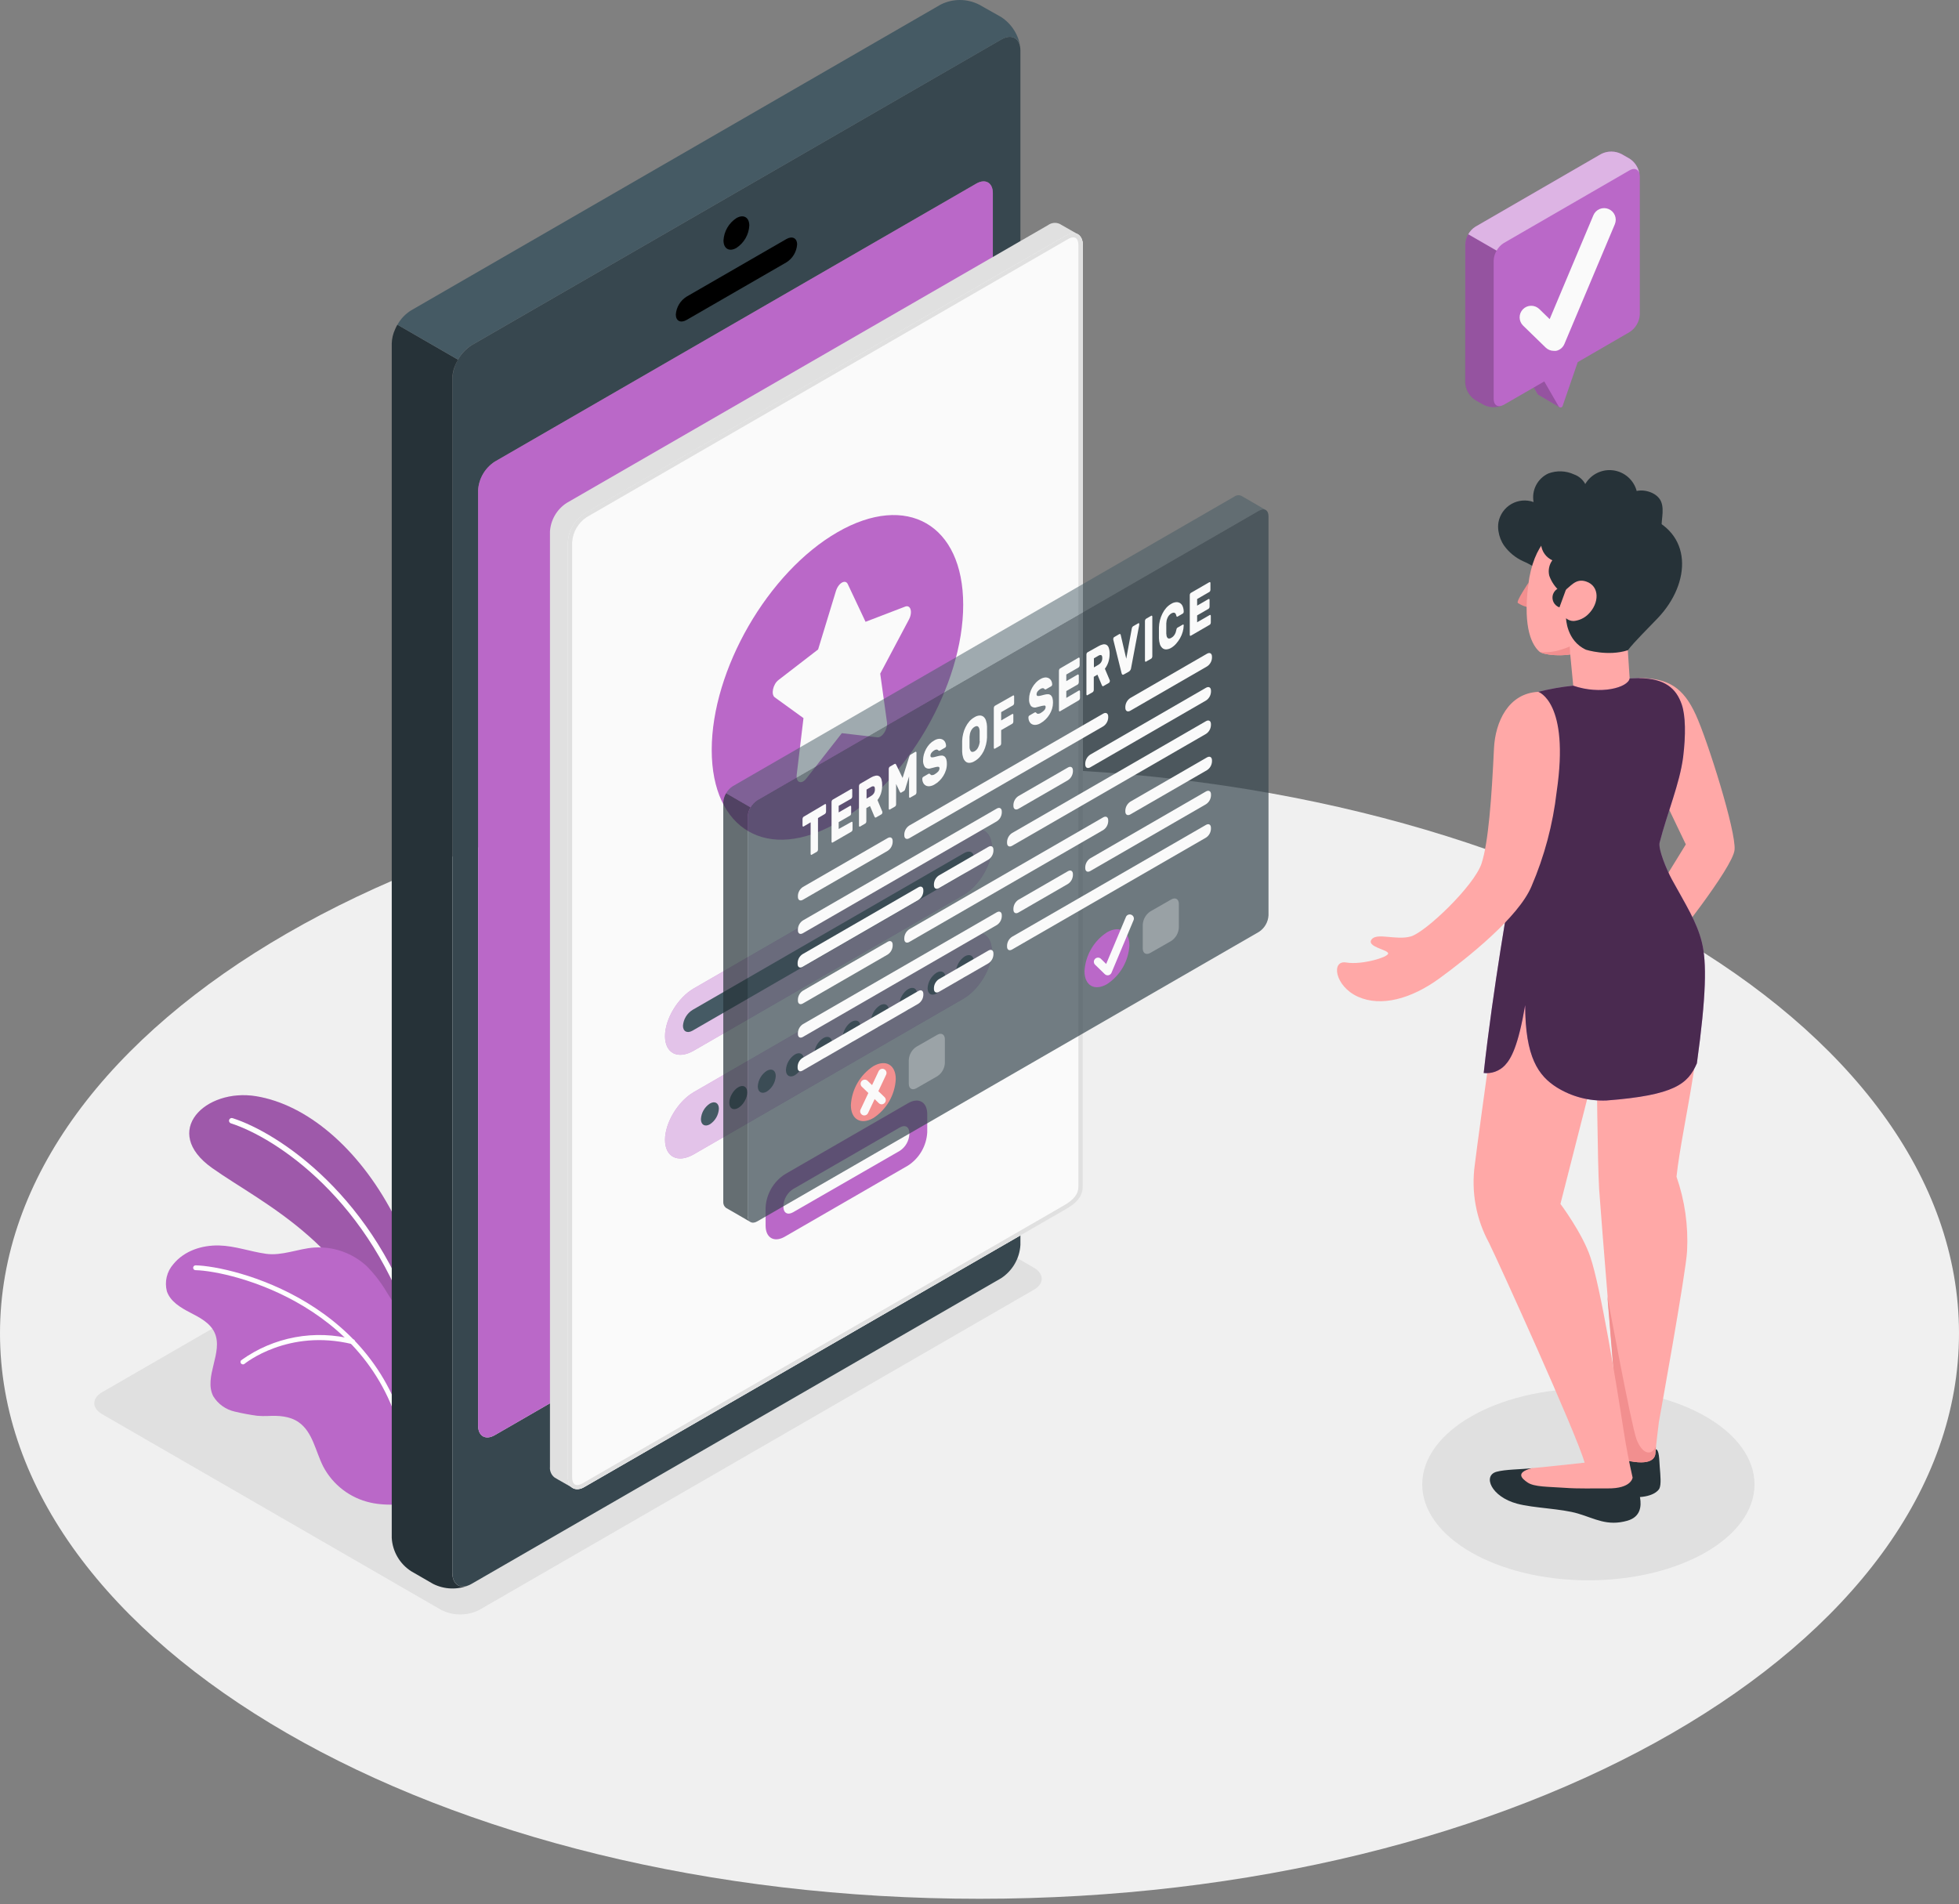 <svg width="215" height="209" viewBox="0 0 215 209" fill="none" xmlns="http://www.w3.org/2000/svg">
<rect x="0" y="0" width="215" height="209" fill="#808080" stroke="none"/>
<path d="M107.5 208.407C166.871 208.407 215 180.619 215 146.342C215 112.064 166.871 84.276 107.5 84.276C48.129 84.276 0 112.064 0 146.342C0 180.619 48.129 208.407 107.5 208.407Z" fill="#F0F0F0"/>
<path d="M174.324 173.453C184.394 173.453 192.557 168.74 192.557 162.927C192.557 157.114 184.394 152.401 174.324 152.401C164.255 152.401 156.092 157.114 156.092 162.927C156.092 168.74 164.255 173.453 174.324 173.453Z" fill="#E0E0E0"/>
<path d="M48.41 176.697L11.22 155.225C10.056 154.554 10.056 153.469 11.22 152.798L72.067 117.666C72.718 117.335 73.438 117.163 74.168 117.163C74.898 117.163 75.618 117.335 76.269 117.666L113.459 139.137C114.622 139.808 114.622 140.894 113.459 141.565L52.612 176.697C51.961 177.028 51.241 177.2 50.511 177.2C49.78 177.2 49.06 177.028 48.41 176.697V176.697Z" fill="#E0E0E0"/>
<path d="M47.141 149.148C47.141 149.148 46.876 140.301 43.08 133.133C39.284 125.965 33.654 121.225 28.101 120.317C22.548 119.409 17.607 124.177 23.292 128.205C28.977 132.234 39.302 136.724 43.089 150.339L47.141 149.148Z" fill="#BA68C8"/>
<g opacity="0.15">
<path d="M47.141 149.148C47.141 149.148 46.876 140.301 43.08 133.133C39.284 125.965 33.654 121.225 28.101 120.317C22.548 119.409 17.607 124.177 23.292 128.205C28.977 132.234 39.302 136.724 43.089 150.339L47.141 149.148Z" fill="black"/>
</g>
<path d="M45.69 146.734C45.709 146.739 45.73 146.739 45.749 146.734C45.825 146.711 45.889 146.659 45.927 146.589C45.964 146.518 45.973 146.436 45.95 146.36C41.264 131.331 30.537 124.327 25.523 122.726C25.486 122.714 25.447 122.709 25.408 122.712C25.369 122.715 25.331 122.726 25.296 122.744C25.261 122.762 25.23 122.786 25.205 122.816C25.18 122.846 25.161 122.88 25.149 122.917C25.124 122.993 25.131 123.075 25.167 123.146C25.203 123.217 25.265 123.271 25.341 123.296C30.255 124.866 40.762 131.746 45.37 146.511C45.389 146.579 45.432 146.639 45.49 146.68C45.548 146.721 45.619 146.74 45.69 146.734Z" fill="white"/>
<path d="M18.314 141.729C18.689 142.847 19.811 143.518 20.86 144.061C21.91 144.603 23.05 145.187 23.548 146.26C24.542 148.422 22.32 151.128 23.406 153.25C23.667 153.678 24.013 154.048 24.421 154.338C24.83 154.628 25.293 154.832 25.783 154.938C26.59 155.131 27.407 155.283 28.229 155.394C28.622 155.427 29.017 155.434 29.411 155.417C30.556 155.358 31.792 155.417 32.773 156.097C34.32 157.169 34.626 159.291 35.47 160.956C35.993 161.953 36.727 162.824 37.62 163.508C38.514 164.193 39.545 164.675 40.644 164.921C42.469 165.341 45.284 165.185 45.841 164.414C46.261 163.826 45.352 161.846 45.385 161.125C45.499 159.269 45.438 157.407 45.202 155.563C45.06 154.728 45.02 153.879 45.083 153.035C45.178 152.092 45.267 151.146 45.352 150.197C45.439 149.175 45.754 148.372 45.485 147.327C45.172 146.319 44.711 145.362 44.116 144.489C43.573 143.609 43.026 142.737 42.469 141.866C41.852 140.814 41.107 139.842 40.252 138.973C39.478 138.258 38.567 137.708 37.574 137.357C36.581 137.005 35.526 136.86 34.475 136.929C32.728 137.052 30.953 137.864 29.187 137.614C27.421 137.363 25.825 136.751 24.05 136.701C22.197 136.655 20.244 137.262 19.031 138.745C18.675 139.145 18.424 139.627 18.299 140.147C18.174 140.668 18.18 141.211 18.314 141.729Z" fill="#BA68C8"/>
<path d="M44.75 159.678C44.785 159.673 44.818 159.66 44.847 159.642C44.877 159.624 44.902 159.599 44.922 159.571C44.942 159.542 44.956 159.51 44.964 159.476C44.971 159.442 44.971 159.407 44.965 159.373C42.191 142.883 25.464 138.969 21.472 138.882C21.401 138.881 21.333 138.907 21.282 138.956C21.23 139.005 21.2 139.071 21.198 139.142C21.197 139.177 21.203 139.212 21.215 139.244C21.227 139.277 21.247 139.307 21.271 139.332C21.295 139.357 21.324 139.377 21.356 139.391C21.389 139.404 21.423 139.411 21.458 139.411C25.364 139.498 41.725 143.33 44.44 159.459C44.453 159.529 44.493 159.591 44.551 159.631C44.609 159.672 44.68 159.689 44.75 159.678V159.678Z" fill="white"/>
<path d="M26.687 149.755C26.74 149.751 26.791 149.73 26.833 149.695C26.878 149.659 31.601 145.803 38.673 147.533C38.738 147.54 38.804 147.523 38.858 147.485C38.912 147.448 38.95 147.391 38.965 147.327C38.98 147.263 38.971 147.196 38.94 147.138C38.909 147.08 38.858 147.035 38.796 147.013C36.701 146.461 34.511 146.38 32.381 146.774C30.251 147.169 28.235 148.029 26.477 149.294C26.438 149.331 26.411 149.379 26.4 149.432C26.389 149.486 26.394 149.541 26.416 149.59C26.437 149.64 26.473 149.682 26.519 149.711C26.565 149.739 26.619 149.753 26.673 149.75L26.687 149.755Z" fill="white"/>
<path d="M109.882 4.335L51.758 37.888C51.146 38.289 50.636 38.828 50.269 39.462C49.902 40.096 49.689 40.807 49.646 41.538V172.622C49.646 173.968 50.595 174.521 51.758 173.841L109.877 140.292C110.49 139.89 111 139.351 111.367 138.717C111.734 138.084 111.947 137.373 111.99 136.642V5.553C111.985 4.207 111.045 3.659 109.882 4.335ZM108.969 124.551C108.969 125.705 108.162 126.44 107.144 127.014L54.295 157.525C53.296 158.1 52.47 157.634 52.47 156.475V53.816C52.507 53.186 52.691 52.573 53.008 52.027C53.325 51.481 53.766 51.017 54.295 50.673L107.14 20.158C108.143 19.574 108.965 20.044 108.965 21.198L108.969 124.551Z" fill="#37474F"/>
<path d="M51.498 173.978C50.867 174.244 50.186 174.369 49.501 174.347C48.817 174.324 48.145 174.153 47.533 173.845L45.115 172.449C44.499 172.051 43.986 171.512 43.618 170.878C43.249 170.244 43.035 169.531 42.994 168.799V37.719C43.006 37.173 43.132 36.636 43.363 36.141C43.436 35.967 43.52 35.797 43.614 35.634L50.262 39.476C50.12 39.725 49.997 39.985 49.892 40.252C49.733 40.67 49.646 41.113 49.637 41.561V172.627C49.651 173.886 50.458 174.429 51.498 173.978Z" fill="#263238"/>
<path d="M81.324 145.548C83.149 144.485 84.66 145.347 84.66 147.473C84.598 148.631 84.263 149.758 83.684 150.763C83.104 151.767 82.296 152.621 81.324 153.254C79.499 154.317 77.989 153.455 77.989 151.329C78.052 150.171 78.386 149.044 78.966 148.04C79.545 147.035 80.353 146.182 81.324 145.548V145.548Z" fill="#BA68C8"/>
<path d="M80.822 23.94C81.603 23.484 82.237 23.854 82.237 24.757C82.21 25.248 82.068 25.727 81.823 26.153C81.577 26.58 81.234 26.942 80.822 27.212C80.037 27.668 79.403 27.298 79.403 26.39C79.43 25.899 79.572 25.421 79.819 24.995C80.066 24.569 80.409 24.208 80.822 23.94V23.94Z" fill="black"/>
<path d="M75.352 32.559L86.302 26.24C86.955 25.866 87.484 26.13 87.484 26.837C87.455 27.234 87.333 27.619 87.128 27.96C86.923 28.301 86.64 28.588 86.302 28.799L75.352 35.119C74.699 35.493 74.17 35.228 74.17 34.521C74.199 34.124 74.321 33.739 74.526 33.398C74.731 33.057 75.014 32.77 75.352 32.559V32.559Z" fill="black"/>
<path d="M108.951 124.551C108.951 125.705 108.143 126.439 107.126 127.014L54.295 157.525C53.296 158.1 52.47 157.634 52.47 156.475V53.816C52.507 53.186 52.691 52.573 53.008 52.027C53.325 51.481 53.766 51.017 54.295 50.672L107.14 20.158C108.143 19.574 108.965 20.044 108.965 21.198L108.951 124.551Z" fill="#BA68C8"/>
<path d="M111.985 5.22C111.834 4.12 110.954 3.723 109.9 4.335L51.758 37.888C51.135 38.279 50.622 38.822 50.266 39.467L43.619 35.639C43.976 34.997 44.491 34.456 45.115 34.069L103.229 0.507C103.885 0.174 104.609 0 105.344 0C106.079 0 106.804 0.174 107.459 0.507L109.886 1.875C110.456 2.249 110.939 2.741 111.301 3.318C111.663 3.895 111.897 4.544 111.985 5.22V5.22Z" fill="#455A64"/>
<path d="M116.31 24.579C116.105 24.483 115.877 24.445 115.652 24.467C115.426 24.49 115.211 24.573 115.028 24.707L62.184 55.208C61.655 55.552 61.214 56.016 60.897 56.562C60.58 57.108 60.395 57.721 60.359 58.352V161.011C60.339 161.227 60.374 161.445 60.459 161.645C60.544 161.845 60.677 162.02 60.847 162.156C61.18 162.375 62.522 163.105 62.832 163.301C63.039 163.406 63.271 163.452 63.502 163.432C63.733 163.413 63.955 163.33 64.141 163.192L117.004 132.7C118.008 132.125 118.829 131.39 118.829 130.236V26.883C118.852 26.659 118.815 26.433 118.722 26.228C118.629 26.022 118.483 25.846 118.3 25.715L116.31 24.579Z" fill="#E0E0E0"/>
<path d="M118.829 130.236C118.829 131.39 118.017 132.125 117.004 132.699L64.15 163.21C63.151 163.789 62.325 163.319 62.325 162.165V59.506C62.361 58.876 62.544 58.263 62.862 57.718C63.179 57.172 63.62 56.709 64.15 56.367L117.004 25.843C118.007 25.259 118.829 25.733 118.829 26.883V130.236Z" fill="#FAFAFA"/>
<path d="M117.807 26.057C118.299 26.057 118.354 26.641 118.354 26.892V130.236C118.354 131.039 117.866 131.677 116.766 132.307L63.922 162.817C63.747 162.926 63.548 162.988 63.343 163C62.85 163 62.795 162.416 62.795 162.165V59.506C62.832 58.959 62.994 58.428 63.269 57.953C63.543 57.478 63.923 57.073 64.378 56.768L117.227 26.235C117.401 26.124 117.601 26.059 117.807 26.048M117.807 25.592C117.519 25.604 117.239 25.69 116.995 25.843L64.15 56.348C63.62 56.691 63.179 57.154 62.862 57.699C62.544 58.245 62.361 58.858 62.325 59.487V162.147C62.325 162.968 62.736 163.438 63.329 163.438C63.615 163.429 63.894 163.343 64.137 163.191L117.004 132.699C118.007 132.125 118.829 131.39 118.829 130.236V26.883C118.829 26.066 118.423 25.592 117.825 25.592H117.807Z" fill="#E0E0E0"/>
<path d="M91.909 58.415C99.533 54.017 105.711 57.58 105.711 66.382C105.711 75.183 99.529 85.882 91.909 90.281C84.29 94.679 78.112 91.116 78.112 82.314C78.112 73.513 84.285 62.814 91.909 58.415Z" fill="#BA68C8"/>
<path d="M93.045 64.114L94.994 68.248L99.346 66.578C99.949 66.35 100.186 67.194 99.752 68.006L96.604 73.937L97.348 79.289C97.448 80.024 96.823 80.996 96.285 80.927L92.393 80.471L88.496 85.449C87.963 86.133 87.333 85.905 87.438 85.034L88.182 78.819L85.029 76.538C84.595 76.223 84.833 75.101 85.435 74.64L89.788 71.282L91.736 64.894C92.005 63.991 92.781 63.544 93.045 64.114Z" fill="#FAFAFA"/>
<path d="M72.984 113.723C72.984 115.612 74.398 116.324 76.137 115.32L105.707 98.247C107.445 97.243 108.855 94.903 108.855 93.014C108.855 91.125 107.445 90.418 105.707 91.421L76.137 108.49C74.398 109.498 72.984 111.835 72.984 113.723Z" fill="#BA68C8"/>
<path opacity="0.6" d="M72.984 113.723C72.984 115.612 74.398 116.324 76.137 115.32L105.707 98.247C107.445 97.243 108.855 94.903 108.855 93.014C108.855 91.125 107.445 90.418 105.707 91.421L76.137 108.49C74.398 109.498 72.984 111.835 72.984 113.723Z" fill="white"/>
<path d="M76.009 110.845L105.834 93.621C106.414 93.287 106.884 93.525 106.884 94.154C106.858 94.507 106.749 94.848 106.567 95.151C106.385 95.454 106.134 95.71 105.834 95.897L76.009 113.121C75.429 113.454 74.955 113.217 74.955 112.587C74.98 112.234 75.089 111.892 75.272 111.589C75.455 111.286 75.708 111.031 76.009 110.845V110.845Z" fill="#455A64"/>
<path d="M72.984 125.103C72.984 126.992 74.398 127.704 76.137 126.7L105.707 109.626C107.445 108.623 108.855 106.282 108.855 104.393C108.855 102.504 107.445 101.797 105.707 102.801L76.137 119.87C74.398 120.878 72.984 123.241 72.984 125.103Z" fill="#BA68C8"/>
<path opacity="0.6" d="M72.984 125.103C72.984 126.992 74.398 127.704 76.137 126.7L105.707 109.626C107.445 108.623 108.855 106.282 108.855 104.393C108.855 102.504 107.445 101.797 105.707 102.801L76.137 119.87C74.398 120.878 72.984 123.241 72.984 125.103Z" fill="white"/>
<path d="M77.911 121.124C78.459 120.809 78.897 121.065 78.897 121.69C78.879 122.033 78.781 122.366 78.609 122.664C78.438 122.961 78.199 123.214 77.911 123.401C77.368 123.711 76.926 123.46 76.926 122.831C76.945 122.489 77.044 122.156 77.215 121.86C77.386 121.563 77.625 121.311 77.911 121.124V121.124Z" fill="#455A64"/>
<path d="M81.72 120.87C82.104 120.205 82.104 119.485 81.72 119.264C81.336 119.042 80.713 119.402 80.329 120.067C79.945 120.733 79.944 121.452 80.329 121.674C80.713 121.896 81.335 121.536 81.72 120.87Z" fill="#455A64"/>
<path d="M84.153 117.533C84.701 117.219 85.138 117.474 85.138 118.099C85.121 118.442 85.022 118.775 84.851 119.073C84.68 119.37 84.441 119.623 84.153 119.81C83.61 120.12 83.168 119.869 83.168 119.24C83.186 118.898 83.285 118.565 83.457 118.269C83.628 117.972 83.866 117.72 84.153 117.533V117.533Z" fill="#455A64"/>
<path d="M87.242 115.736C87.785 115.421 88.227 115.676 88.227 116.306C88.209 116.648 88.11 116.98 87.938 117.277C87.767 117.573 87.528 117.825 87.242 118.012C86.699 118.327 86.256 118.072 86.256 117.442C86.275 117.1 86.375 116.768 86.546 116.471C86.717 116.175 86.956 115.923 87.242 115.736V115.736Z" fill="#455A64"/>
<path d="M90.354 113.943C90.897 113.628 91.335 113.883 91.335 114.508C91.317 114.85 91.219 115.184 91.048 115.481C90.878 115.778 90.64 116.031 90.354 116.219C89.806 116.534 89.368 116.279 89.368 115.649C89.386 115.307 89.484 114.974 89.656 114.677C89.827 114.381 90.066 114.129 90.354 113.943V113.943Z" fill="#455A64"/>
<path d="M94.159 113.69C94.543 113.024 94.543 112.305 94.159 112.083C93.775 111.861 93.152 112.221 92.768 112.887C92.384 113.553 92.384 114.272 92.768 114.494C93.152 114.715 93.775 114.355 94.159 113.69Z" fill="#455A64"/>
<path d="M96.572 110.352C97.115 110.037 97.558 110.292 97.558 110.918C97.539 111.26 97.44 111.593 97.269 111.89C97.098 112.188 96.859 112.44 96.572 112.629C96.025 112.943 95.587 112.688 95.587 112.058C95.605 111.716 95.703 111.383 95.874 111.087C96.046 110.79 96.285 110.538 96.572 110.352V110.352Z" fill="#455A64"/>
<path d="M100.376 110.099C100.76 109.434 100.76 108.714 100.376 108.493C99.992 108.271 99.369 108.631 98.985 109.297C98.601 109.962 98.601 110.682 98.985 110.903C99.369 111.125 99.992 110.765 100.376 110.099Z" fill="#455A64"/>
<path d="M102.791 106.761C103.334 106.446 103.777 106.702 103.777 107.331C103.758 107.673 103.658 108.006 103.487 108.302C103.316 108.598 103.078 108.85 102.791 109.038C102.244 109.353 101.806 109.097 101.806 108.467C101.823 108.125 101.922 107.792 102.093 107.496C102.265 107.199 102.504 106.947 102.791 106.761V106.761Z" fill="#455A64"/>
<path d="M105.898 104.963C106.441 104.648 106.884 104.904 106.884 105.534C106.865 105.875 106.766 106.208 106.595 106.504C106.424 106.801 106.185 107.053 105.898 107.24C105.355 107.555 104.913 107.299 104.913 106.67C104.932 106.328 105.031 105.996 105.202 105.699C105.374 105.403 105.612 105.151 105.898 104.963V104.963Z" fill="#455A64"/>
<path d="M86.124 128.899L99.666 121.083C100.825 120.412 101.765 120.955 101.765 122.297V124.272C101.727 125.003 101.517 125.714 101.152 126.349C100.787 126.983 100.278 127.522 99.666 127.922L86.129 135.738C84.965 136.409 84.025 135.866 84.025 134.525V132.549C84.062 131.818 84.272 131.107 84.637 130.472C85.001 129.838 85.511 129.299 86.124 128.899V128.899Z" fill="#BA68C8"/>
<path d="M85.978 132.325V132.453C85.978 133.124 86.434 133.398 87.032 133.06L98.753 126.312C99.059 126.112 99.314 125.842 99.496 125.525C99.678 125.208 99.783 124.852 99.802 124.487V124.354C99.802 123.684 99.346 123.41 98.753 123.748L87.059 130.5C86.746 130.696 86.485 130.964 86.297 131.282C86.109 131.599 85.999 131.957 85.978 132.325V132.325Z" fill="#FAFAFA"/>
<path opacity="0.7" d="M83.113 87.831L138.17 56.047C138.75 55.714 139.219 55.983 139.219 56.654V100.455C139.201 100.821 139.096 101.176 138.913 101.494C138.731 101.811 138.476 102.08 138.17 102.28L83.113 134.054C82.533 134.392 82.064 134.118 82.064 133.448V89.646C82.084 89.283 82.189 88.929 82.371 88.613C82.554 88.298 82.808 88.03 83.113 87.831V87.831Z" fill="#37474F"/>
<path opacity="0.7" d="M82.369 88.615L79.691 87.064C79.5 87.377 79.394 87.734 79.38 88.1V131.901C79.369 132.03 79.39 132.16 79.443 132.278C79.496 132.396 79.578 132.499 79.682 132.576C79.878 132.69 82.168 134 82.351 134.118C82.25 134.04 82.171 133.937 82.121 133.82C82.071 133.703 82.051 133.575 82.063 133.448V89.647C82.077 89.283 82.182 88.928 82.369 88.615V88.615Z" fill="#263238"/>
<path opacity="0.5" d="M138.873 55.952C138.499 55.723 136.413 54.528 136.245 54.428C136.125 54.37 135.992 54.345 135.859 54.356C135.727 54.367 135.6 54.414 135.492 54.491L80.435 86.284C80.124 86.478 79.868 86.748 79.691 87.069L82.369 88.62C82.547 88.299 82.802 88.029 83.113 87.835L138.175 56.047C138.275 55.977 138.391 55.932 138.512 55.915C138.634 55.898 138.757 55.911 138.873 55.952Z" fill="#455A64"/>
<path d="M90.541 88.259C90.552 88.25 90.567 88.246 90.582 88.246C90.597 88.246 90.611 88.25 90.623 88.259C90.636 88.274 90.646 88.292 90.652 88.31C90.658 88.329 90.661 88.349 90.659 88.369V89.081C90.658 89.133 90.646 89.184 90.623 89.231C90.605 89.272 90.577 89.306 90.541 89.332L89.774 89.788V93.237C89.773 93.289 89.76 93.341 89.738 93.388C89.72 93.428 89.692 93.463 89.656 93.488L89.081 93.817C89.069 93.826 89.055 93.832 89.04 93.832C89.025 93.832 89.01 93.826 88.999 93.817C88.975 93.787 88.963 93.749 88.966 93.712V90.258L88.195 90.714C88.184 90.724 88.169 90.729 88.154 90.729C88.139 90.729 88.125 90.724 88.113 90.714C88.1 90.7 88.09 90.684 88.084 90.665C88.077 90.647 88.075 90.628 88.077 90.609V89.897C88.078 89.845 88.091 89.794 88.113 89.747C88.129 89.705 88.158 89.67 88.195 89.646L90.541 88.259Z" fill="#FAFAFA"/>
<path d="M93.447 90.208C93.459 90.198 93.475 90.192 93.49 90.192C93.506 90.192 93.522 90.198 93.534 90.208C93.558 90.239 93.57 90.278 93.566 90.317V91.029C93.567 91.079 93.556 91.129 93.534 91.175C93.515 91.217 93.485 91.253 93.447 91.28L91.38 92.475C91.369 92.485 91.354 92.49 91.339 92.49C91.324 92.49 91.31 92.485 91.298 92.475C91.284 92.462 91.274 92.445 91.268 92.427C91.261 92.409 91.259 92.389 91.262 92.37V88.027C91.261 87.974 91.273 87.922 91.298 87.876C91.314 87.835 91.343 87.8 91.38 87.776L93.415 86.599C93.427 86.589 93.441 86.584 93.456 86.584C93.471 86.584 93.486 86.589 93.497 86.599C93.51 86.613 93.52 86.629 93.527 86.647C93.533 86.665 93.535 86.685 93.534 86.704V87.415C93.532 87.468 93.52 87.519 93.497 87.566C93.481 87.607 93.452 87.642 93.415 87.666L92.046 88.442V89.167L93.296 88.447C93.308 88.437 93.323 88.432 93.338 88.432C93.353 88.432 93.367 88.437 93.379 88.447C93.392 88.46 93.402 88.477 93.408 88.495C93.414 88.513 93.417 88.532 93.415 88.552V89.268C93.414 89.319 93.401 89.368 93.379 89.414C93.363 89.455 93.334 89.49 93.296 89.514L92.046 90.235V90.988L93.447 90.208Z" fill="#FAFAFA"/>
<path d="M95.587 85.339C95.745 85.242 95.92 85.174 96.103 85.139C96.235 85.109 96.373 85.13 96.49 85.198C96.609 85.278 96.696 85.398 96.737 85.535C96.797 85.741 96.825 85.955 96.819 86.17C96.822 86.479 96.777 86.787 96.687 87.082C96.603 87.346 96.473 87.593 96.303 87.812L96.842 89.103C96.846 89.124 96.846 89.146 96.842 89.167C96.841 89.21 96.832 89.252 96.814 89.291C96.799 89.323 96.775 89.352 96.746 89.373L96.153 89.715C96.093 89.747 96.052 89.751 96.029 89.715C96.003 89.691 95.983 89.661 95.97 89.628L95.482 88.469L95.081 88.702V90.139C95.081 90.191 95.07 90.243 95.049 90.29C95.031 90.332 95.001 90.367 94.962 90.39L94.392 90.723C94.38 90.733 94.365 90.738 94.35 90.738C94.335 90.738 94.321 90.733 94.309 90.723C94.284 90.694 94.271 90.657 94.273 90.618V86.284C94.274 86.232 94.287 86.18 94.309 86.133C94.326 86.092 94.354 86.057 94.392 86.033L95.587 85.339ZM95.103 87.653L95.596 87.37C95.718 87.299 95.822 87.203 95.902 87.087C95.987 86.95 96.028 86.791 96.02 86.63C96.02 86.444 95.984 86.334 95.902 86.311C95.849 86.3 95.794 86.3 95.742 86.312C95.689 86.324 95.639 86.347 95.596 86.38L95.103 86.662V87.653Z" fill="#FAFAFA"/>
<path d="M98.817 86.996C98.795 86.972 98.775 86.946 98.758 86.918L98.347 86.046V88.273C98.347 88.323 98.337 88.373 98.316 88.419C98.298 88.462 98.268 88.499 98.229 88.524L97.659 88.853C97.647 88.861 97.632 88.866 97.618 88.866C97.603 88.866 97.588 88.861 97.576 88.853C97.564 88.838 97.553 88.82 97.547 88.801C97.541 88.783 97.538 88.763 97.54 88.743V84.399C97.541 84.347 97.554 84.296 97.576 84.249C97.594 84.208 97.622 84.173 97.659 84.148L98.165 83.856C98.224 83.825 98.27 83.825 98.297 83.856C98.318 83.879 98.337 83.903 98.352 83.929L99.059 85.385L99.771 83.104C99.786 83.055 99.804 83.008 99.826 82.962C99.852 82.9 99.899 82.848 99.958 82.816L100.465 82.52C100.476 82.51 100.491 82.505 100.506 82.505C100.521 82.505 100.535 82.51 100.547 82.52C100.56 82.534 100.57 82.55 100.576 82.568C100.582 82.586 100.585 82.606 100.583 82.624V86.968C100.582 87.02 100.57 87.072 100.547 87.119C100.531 87.16 100.502 87.195 100.465 87.219L99.89 87.548C99.879 87.558 99.864 87.564 99.849 87.564C99.833 87.564 99.819 87.558 99.808 87.548C99.782 87.519 99.769 87.481 99.771 87.443V85.216L99.36 86.562C99.345 86.612 99.326 86.66 99.306 86.708C99.283 86.756 99.247 86.796 99.201 86.822L98.922 86.986C98.877 87.018 98.845 87.018 98.817 86.996Z" fill="#FAFAFA"/>
<path d="M102.545 81.265C102.701 81.168 102.877 81.108 103.061 81.092C103.2 81.083 103.339 81.113 103.462 81.178C103.577 81.243 103.67 81.34 103.731 81.457C103.795 81.578 103.829 81.712 103.832 81.849C103.832 81.89 103.822 81.931 103.804 81.968C103.79 82 103.768 82.028 103.74 82.05L103.165 82.378C103.138 82.399 103.104 82.41 103.07 82.41C103.041 82.404 103.015 82.391 102.992 82.374L102.951 82.328C102.928 82.306 102.9 82.289 102.869 82.278C102.826 82.266 102.78 82.266 102.737 82.278C102.668 82.288 102.603 82.313 102.545 82.351C102.489 82.383 102.436 82.42 102.385 82.46C102.336 82.499 102.291 82.543 102.253 82.593C102.212 82.64 102.179 82.694 102.157 82.752C102.13 82.811 102.116 82.875 102.116 82.939C102.113 82.966 102.116 82.992 102.124 83.017C102.132 83.042 102.144 83.066 102.162 83.085C102.2 83.117 102.249 83.132 102.299 83.127C102.386 83.126 102.474 83.113 102.559 83.09L102.96 82.985C103.097 82.947 103.238 82.929 103.38 82.93C103.49 82.935 103.595 82.975 103.681 83.044C103.767 83.127 103.828 83.231 103.859 83.346C103.904 83.512 103.924 83.684 103.918 83.857C103.919 84.084 103.885 84.31 103.818 84.527C103.75 84.747 103.655 84.957 103.535 85.152C103.414 85.349 103.27 85.529 103.106 85.691C102.947 85.852 102.765 85.99 102.568 86.101C102.403 86.204 102.218 86.27 102.025 86.293C101.881 86.311 101.735 86.285 101.605 86.22C101.486 86.154 101.389 86.054 101.327 85.933C101.255 85.791 101.219 85.635 101.222 85.476C101.221 85.433 101.232 85.391 101.254 85.353C101.265 85.322 101.286 85.295 101.313 85.276L101.888 84.942C101.917 84.924 101.95 84.913 101.984 84.911C102.009 84.915 102.032 84.926 102.052 84.942C102.072 84.96 102.09 84.978 102.107 84.997C102.133 85.026 102.164 85.051 102.198 85.07C102.248 85.083 102.299 85.083 102.349 85.07C102.427 85.064 102.503 85.037 102.568 84.993C102.71 84.911 102.841 84.809 102.956 84.692C103.051 84.592 103.107 84.46 103.111 84.322C103.115 84.296 103.111 84.269 103.101 84.245C103.09 84.221 103.073 84.2 103.051 84.185C102.999 84.159 102.94 84.151 102.883 84.162C102.784 84.171 102.686 84.189 102.591 84.217L102.175 84.322C102.066 84.367 101.947 84.38 101.83 84.36C101.714 84.34 101.606 84.287 101.518 84.208C101.355 83.974 101.281 83.689 101.308 83.405C101.312 83.201 101.341 82.999 101.395 82.803C101.456 82.592 101.538 82.389 101.642 82.196C101.749 81.999 101.881 81.817 102.034 81.653C102.183 81.498 102.356 81.367 102.545 81.265Z" fill="#FAFAFA"/>
<path d="M105.597 81.306C105.607 81.046 105.644 80.787 105.707 80.535C105.765 80.282 105.854 80.037 105.972 79.805C106.084 79.576 106.225 79.363 106.391 79.171C106.554 78.988 106.747 78.833 106.962 78.714C107.131 78.605 107.326 78.542 107.527 78.532C107.682 78.528 107.832 78.58 107.952 78.678C108.078 78.792 108.169 78.939 108.216 79.102C108.284 79.312 108.321 79.53 108.326 79.75C108.326 79.942 108.326 80.142 108.326 80.352C108.326 80.562 108.326 80.758 108.326 80.945C108.317 81.206 108.28 81.464 108.216 81.717C108.155 81.972 108.066 82.22 107.952 82.456C107.839 82.683 107.696 82.895 107.527 83.085C107.365 83.268 107.174 83.422 106.962 83.542C106.792 83.654 106.595 83.718 106.391 83.729C106.238 83.736 106.087 83.684 105.972 83.583C105.845 83.467 105.753 83.319 105.707 83.154C105.639 82.944 105.602 82.726 105.597 82.506C105.597 82.328 105.597 82.132 105.597 81.922C105.597 81.712 105.597 81.502 105.597 81.306ZM107.514 81.361C107.514 81.279 107.514 81.187 107.514 81.087C107.514 80.987 107.514 80.886 107.514 80.781C107.514 80.676 107.514 80.581 107.514 80.485C107.514 80.389 107.514 80.307 107.514 80.234C107.512 80.138 107.497 80.043 107.468 79.951C107.45 79.88 107.414 79.816 107.363 79.764C107.318 79.722 107.26 79.698 107.199 79.695C107.115 79.701 107.033 79.728 106.962 79.773C106.872 79.824 106.792 79.891 106.724 79.969C106.657 80.048 106.6 80.136 106.556 80.229C106.511 80.328 106.476 80.43 106.451 80.535C106.428 80.646 106.413 80.759 106.405 80.873C106.405 80.955 106.405 81.041 106.405 81.137C106.405 81.233 106.405 81.333 106.405 81.438C106.405 81.543 106.405 81.644 106.405 81.739C106.405 81.835 106.405 81.927 106.405 82.004C106.406 82.168 106.458 82.328 106.556 82.46C106.647 82.556 106.779 82.552 106.962 82.46C107.14 82.355 107.281 82.195 107.363 82.004C107.457 81.801 107.514 81.583 107.532 81.361H107.514Z" fill="#FAFAFA"/>
<path d="M111.187 76.337C111.198 76.328 111.213 76.322 111.228 76.322C111.243 76.322 111.257 76.328 111.269 76.337C111.293 76.368 111.305 76.408 111.301 76.447V77.159C111.301 77.209 111.29 77.259 111.269 77.305C111.252 77.347 111.223 77.383 111.187 77.41L109.877 78.162V79.075L111.1 78.368C111.112 78.358 111.126 78.353 111.141 78.353C111.156 78.353 111.171 78.358 111.182 78.368C111.206 78.397 111.218 78.435 111.214 78.473V79.189C111.214 79.239 111.203 79.289 111.182 79.335C111.166 79.376 111.137 79.411 111.1 79.435L109.877 80.138V81.594C109.878 81.644 109.867 81.694 109.845 81.74C109.829 81.781 109.801 81.816 109.763 81.84L109.188 82.173C109.177 82.182 109.162 82.187 109.147 82.187C109.132 82.187 109.118 82.182 109.106 82.173C109.093 82.158 109.083 82.141 109.077 82.122C109.071 82.103 109.068 82.083 109.07 82.063V77.72C109.07 77.669 109.083 77.619 109.106 77.574C109.122 77.531 109.151 77.495 109.188 77.469L111.187 76.337Z" fill="#FAFAFA"/>
<path d="M114.193 74.53C114.35 74.435 114.526 74.376 114.709 74.357C114.848 74.348 114.987 74.378 115.11 74.444C115.224 74.51 115.317 74.606 115.38 74.722C115.443 74.843 115.478 74.978 115.48 75.114C115.479 75.156 115.468 75.197 115.448 75.233C115.437 75.267 115.414 75.296 115.384 75.315L114.814 75.644C114.787 75.666 114.753 75.678 114.718 75.676C114.689 75.671 114.662 75.659 114.641 75.639L114.599 75.594C114.576 75.571 114.548 75.554 114.517 75.543C114.474 75.531 114.428 75.531 114.385 75.543C114.317 75.554 114.251 75.579 114.193 75.616C114.137 75.649 114.084 75.685 114.034 75.726C113.984 75.764 113.94 75.808 113.901 75.858C113.86 75.906 113.826 75.96 113.801 76.018C113.778 76.077 113.765 76.141 113.765 76.205C113.76 76.23 113.761 76.256 113.769 76.281C113.776 76.305 113.789 76.328 113.807 76.346C113.825 76.364 113.847 76.378 113.871 76.386C113.896 76.394 113.922 76.396 113.947 76.392C114.035 76.39 114.122 76.378 114.207 76.356L114.609 76.251C114.745 76.212 114.887 76.194 115.028 76.196C115.138 76.201 115.244 76.241 115.329 76.31C115.415 76.392 115.477 76.496 115.507 76.611C115.55 76.778 115.57 76.95 115.567 77.122C115.566 77.349 115.532 77.575 115.466 77.793C115.398 78.012 115.303 78.222 115.183 78.418C115.064 78.615 114.92 78.796 114.755 78.956C114.595 79.117 114.414 79.256 114.216 79.367C114.053 79.474 113.867 79.54 113.673 79.558C113.529 79.576 113.383 79.551 113.254 79.485C113.134 79.42 113.037 79.32 112.975 79.198C112.904 79.057 112.868 78.9 112.87 78.742C112.871 78.699 112.88 78.657 112.898 78.618C112.912 78.588 112.934 78.561 112.962 78.541L113.536 78.208C113.565 78.19 113.598 78.179 113.632 78.176C113.657 78.181 113.681 78.192 113.701 78.208C113.718 78.225 113.735 78.243 113.751 78.263C113.78 78.291 113.812 78.315 113.847 78.336C113.896 78.348 113.948 78.348 113.997 78.336C114.076 78.329 114.151 78.302 114.216 78.258C114.359 78.176 114.489 78.075 114.604 77.957C114.701 77.858 114.756 77.726 114.759 77.587C114.762 77.561 114.757 77.535 114.747 77.511C114.737 77.487 114.72 77.466 114.7 77.451C114.645 77.432 114.586 77.432 114.531 77.451C114.432 77.459 114.334 77.477 114.239 77.505L113.81 77.615C113.701 77.66 113.581 77.673 113.465 77.653C113.349 77.632 113.241 77.58 113.153 77.501C112.988 77.267 112.913 76.982 112.943 76.698C112.944 76.494 112.973 76.291 113.03 76.095C113.087 75.884 113.169 75.68 113.276 75.489C113.384 75.292 113.516 75.11 113.669 74.946C113.82 74.78 113.997 74.64 114.193 74.53V74.53Z" fill="#FAFAFA"/>
<path d="M118.409 75.79C118.421 75.78 118.435 75.775 118.45 75.775C118.465 75.775 118.48 75.78 118.491 75.79C118.517 75.819 118.53 75.856 118.528 75.895V76.611C118.526 76.662 118.514 76.712 118.491 76.757C118.475 76.798 118.446 76.834 118.409 76.858L116.338 78.071C116.326 78.081 116.312 78.086 116.297 78.086C116.282 78.086 116.267 78.081 116.256 78.071C116.243 78.056 116.233 78.039 116.226 78.02C116.22 78.001 116.218 77.981 116.219 77.962V73.618C116.221 73.567 116.233 73.518 116.256 73.472C116.272 73.431 116.3 73.396 116.338 73.372L118.373 72.185C118.384 72.176 118.399 72.17 118.414 72.17C118.429 72.17 118.443 72.176 118.455 72.185C118.468 72.2 118.478 72.218 118.484 72.237C118.49 72.255 118.493 72.275 118.491 72.295V73.007C118.49 73.059 118.478 73.11 118.455 73.157C118.438 73.198 118.409 73.233 118.373 73.258L117.027 74.033V74.759L118.277 74.038C118.289 74.029 118.303 74.024 118.318 74.024C118.333 74.024 118.347 74.029 118.359 74.038C118.372 74.053 118.382 74.07 118.388 74.089C118.394 74.108 118.397 74.127 118.396 74.147V74.877C118.394 74.93 118.382 74.981 118.359 75.028C118.343 75.069 118.314 75.104 118.277 75.128L117.027 75.849V76.602L118.409 75.79Z" fill="#FAFAFA"/>
<path d="M120.549 70.931C120.709 70.834 120.883 70.765 121.065 70.725C121.197 70.699 121.334 70.72 121.453 70.785C121.571 70.866 121.657 70.988 121.694 71.127C121.759 71.33 121.788 71.543 121.781 71.756C121.785 72.066 121.739 72.374 121.644 72.669C121.558 72.932 121.429 73.179 121.261 73.399L121.804 74.686C121.808 74.708 121.808 74.731 121.804 74.754C121.802 74.796 121.791 74.836 121.772 74.873C121.759 74.907 121.735 74.936 121.704 74.955L121.11 75.297C121.056 75.334 121.01 75.338 120.987 75.297C120.963 75.271 120.943 75.242 120.928 75.21L120.444 74.051L120.043 74.284V75.721C120.042 75.772 120.03 75.822 120.006 75.867C119.99 75.91 119.962 75.947 119.924 75.972L119.349 76.301C119.338 76.311 119.323 76.316 119.308 76.316C119.293 76.316 119.279 76.311 119.267 76.301C119.243 76.27 119.231 76.231 119.235 76.191V71.848C119.235 71.797 119.246 71.748 119.267 71.702C119.283 71.66 119.312 71.625 119.349 71.601L120.549 70.931ZM120.056 73.253L120.549 72.966C120.671 72.897 120.775 72.8 120.85 72.683C120.938 72.547 120.981 72.388 120.974 72.226C120.974 72.035 120.932 71.93 120.85 71.903C120.745 71.885 120.637 71.91 120.549 71.971L120.056 72.258V73.253Z" fill="#FAFAFA"/>
<path d="M123.328 74.033C123.215 74.097 123.138 74.052 123.095 73.896L122.183 70.21C122.183 70.182 122.183 70.164 122.183 70.155V70.128C122.183 70.087 122.193 70.046 122.21 70.009C122.223 69.975 122.247 69.946 122.278 69.927L122.826 69.608C122.885 69.576 122.926 69.571 122.954 69.608C122.976 69.63 122.992 69.659 122.999 69.69L123.606 72.299L124.213 68.992C124.219 68.943 124.235 68.897 124.259 68.855C124.284 68.798 124.327 68.752 124.382 68.722L124.934 68.407C124.944 68.4 124.956 68.395 124.968 68.395C124.981 68.395 124.993 68.4 125.002 68.407C125.013 68.419 125.02 68.433 125.025 68.448C125.03 68.463 125.031 68.479 125.03 68.494C125.032 68.503 125.032 68.513 125.03 68.522C125.03 68.522 125.03 68.553 125.03 68.59L124.14 73.308C124.132 73.387 124.107 73.465 124.067 73.534C124.027 73.603 123.972 73.663 123.907 73.709L123.328 74.033Z" fill="#FAFAFA"/>
<path d="M125.778 72.619C125.766 72.629 125.752 72.634 125.737 72.634C125.722 72.634 125.707 72.629 125.696 72.619C125.682 72.605 125.671 72.587 125.665 72.568C125.659 72.549 125.657 72.529 125.659 72.509V68.166C125.658 68.115 125.67 68.064 125.696 68.02C125.712 67.977 125.741 67.941 125.778 67.915L126.348 67.586C126.36 67.577 126.374 67.571 126.389 67.571C126.404 67.571 126.419 67.577 126.43 67.586C126.443 67.601 126.453 67.619 126.46 67.637C126.466 67.656 126.468 67.676 126.467 67.696V72.039C126.466 72.09 126.453 72.14 126.43 72.185C126.413 72.227 126.385 72.263 126.348 72.29L125.778 72.619Z" fill="#FAFAFA"/>
<path d="M128 68.417C128 68.476 128 68.558 128 68.663V69.306C128 69.411 128 69.489 128 69.548C128.004 69.639 128.017 69.729 128.036 69.817C128.052 69.891 128.087 69.958 128.137 70.014C128.157 70.037 128.183 70.055 128.211 70.068C128.239 70.081 128.27 70.087 128.301 70.087C128.389 70.085 128.475 70.058 128.547 70.009C128.64 69.957 128.723 69.891 128.794 69.813C128.855 69.747 128.907 69.673 128.949 69.594C128.989 69.521 129.021 69.445 129.045 69.366C129.067 69.299 129.084 69.23 129.095 69.16C129.105 69.099 129.122 69.04 129.145 68.982C129.168 68.939 129.203 68.904 129.246 68.882L129.816 68.553C129.826 68.546 129.838 68.541 129.85 68.541C129.863 68.541 129.875 68.546 129.884 68.553C129.904 68.58 129.914 68.612 129.912 68.645C129.906 68.884 129.869 69.122 129.802 69.352C129.735 69.593 129.638 69.824 129.515 70.041C129.395 70.257 129.251 70.459 129.086 70.643C128.932 70.823 128.75 70.977 128.547 71.1C128.379 71.206 128.186 71.268 127.986 71.277C127.833 71.281 127.683 71.227 127.567 71.127C127.441 71.012 127.348 70.865 127.297 70.703C127.234 70.494 127.198 70.277 127.192 70.059C127.192 69.881 127.192 69.685 127.192 69.475C127.192 69.265 127.192 69.06 127.192 68.864C127.208 68.343 127.336 67.831 127.567 67.363C127.679 67.134 127.82 66.921 127.986 66.728C128.147 66.546 128.336 66.392 128.547 66.272C128.709 66.169 128.894 66.108 129.086 66.094C129.236 66.083 129.387 66.119 129.515 66.199C129.645 66.285 129.745 66.41 129.802 66.555C129.875 66.741 129.912 66.939 129.912 67.139C129.911 67.18 129.902 67.221 129.884 67.258C129.872 67.292 129.847 67.321 129.816 67.34L129.246 67.673C129.195 67.7 129.163 67.705 129.145 67.673C129.118 67.637 129.101 67.594 129.095 67.55C129.084 67.499 129.068 67.45 129.045 67.404C129.025 67.356 128.991 67.315 128.949 67.285C128.903 67.255 128.849 67.241 128.794 67.244C128.707 67.256 128.623 67.285 128.547 67.331C128.454 67.387 128.371 67.458 128.301 67.541C128.233 67.621 128.177 67.712 128.137 67.81C128.092 67.906 128.058 68.007 128.036 68.111C128.018 68.212 128.006 68.314 128 68.417V68.417Z" fill="#FAFAFA"/>
<path d="M132.768 67.504C132.779 67.494 132.794 67.489 132.809 67.489C132.824 67.489 132.838 67.494 132.85 67.504C132.863 67.518 132.873 67.534 132.879 67.553C132.886 67.571 132.888 67.59 132.886 67.609V68.321C132.885 68.373 132.873 68.424 132.85 68.471C132.834 68.513 132.805 68.548 132.768 68.572L130.692 69.776C130.68 69.786 130.666 69.791 130.651 69.791C130.636 69.791 130.621 69.786 130.61 69.776C130.585 69.745 130.574 69.706 130.578 69.667V65.323C130.577 65.273 130.588 65.223 130.61 65.177C130.626 65.136 130.655 65.101 130.692 65.077L132.727 63.9C132.763 63.9 132.791 63.9 132.813 63.9C132.838 63.93 132.849 63.97 132.845 64.009V64.721C132.846 64.771 132.835 64.821 132.813 64.867C132.797 64.911 132.767 64.948 132.727 64.972L131.385 65.747V66.473L132.631 65.752C132.643 65.742 132.658 65.737 132.674 65.737C132.69 65.737 132.705 65.742 132.718 65.752C132.742 65.783 132.754 65.822 132.75 65.862V66.573C132.75 66.625 132.739 66.677 132.718 66.724C132.697 66.764 132.668 66.798 132.631 66.824L131.385 67.545V68.298L132.768 67.504Z" fill="#FAFAFA"/>
<path d="M111.771 87.374L117.205 84.24C117.506 84.066 117.748 84.203 117.752 84.555V84.692C117.741 84.881 117.686 85.065 117.591 85.229C117.496 85.393 117.364 85.532 117.205 85.636L111.771 88.775C111.47 88.948 111.223 88.807 111.223 88.46V88.323C111.233 88.133 111.288 87.948 111.383 87.783C111.478 87.618 111.611 87.478 111.771 87.374V87.374Z" fill="#FAFAFA"/>
<path d="M88.114 101.03L109.398 88.748C109.699 88.574 109.946 88.716 109.946 89.067V89.204C109.936 89.394 109.881 89.578 109.786 89.742C109.691 89.907 109.558 90.046 109.398 90.148L88.114 102.431C87.812 102.604 87.571 102.463 87.571 102.116V101.979C87.581 101.79 87.635 101.605 87.729 101.44C87.823 101.275 87.955 101.135 88.114 101.03V101.03Z" fill="#FAFAFA"/>
<path d="M119.655 82.825L132.357 75.489C132.663 75.311 132.905 75.452 132.905 75.803V75.94C132.895 76.129 132.841 76.313 132.746 76.478C132.652 76.642 132.52 76.781 132.362 76.885L119.655 84.222C119.354 84.395 119.107 84.254 119.107 83.907V83.77C119.118 83.581 119.173 83.396 119.269 83.232C119.364 83.068 119.496 82.929 119.655 82.825V82.825Z" fill="#FAFAFA"/>
<path d="M103.047 96.084L108.481 92.945C108.782 92.772 109.029 92.913 109.029 93.26V93.397C109.019 93.587 108.964 93.772 108.869 93.937C108.773 94.102 108.641 94.242 108.481 94.346L103.047 97.481C102.746 97.654 102.5 97.513 102.5 97.166V97.029C102.51 96.84 102.565 96.655 102.661 96.491C102.756 96.327 102.888 96.188 103.047 96.084V96.084Z" fill="#FAFAFA"/>
<path d="M111.072 91.435L132.353 79.157C132.658 78.979 132.9 79.121 132.9 79.472V79.609C132.89 79.798 132.836 79.982 132.741 80.146C132.647 80.31 132.515 80.45 132.357 80.553L111.072 92.836C110.767 93.009 110.525 92.868 110.525 92.521V92.384C110.535 92.194 110.589 92.009 110.685 91.844C110.78 91.679 110.913 91.539 111.072 91.435Z" fill="#FAFAFA"/>
<path d="M88.082 104.726L100.788 97.389C101.09 97.211 101.336 97.353 101.336 97.704V97.841C101.325 98.03 101.27 98.215 101.175 98.379C101.08 98.543 100.947 98.682 100.788 98.785L88.082 106.122C87.78 106.3 87.539 106.159 87.539 105.807V105.67C87.549 105.481 87.603 105.297 87.697 105.133C87.791 104.969 87.923 104.83 88.082 104.726V104.726Z" fill="#FAFAFA"/>
<path d="M88.114 97.357L97.426 91.983C97.727 91.809 97.969 91.951 97.969 92.297V92.434C97.959 92.624 97.904 92.809 97.81 92.974C97.716 93.138 97.584 93.279 97.426 93.383L88.114 98.758C87.812 98.931 87.571 98.79 87.571 98.439V98.306C87.58 98.117 87.634 97.932 87.728 97.767C87.823 97.602 87.955 97.462 88.114 97.357V97.357Z" fill="#FAFAFA"/>
<path d="M124.053 76.611L132.467 71.752C132.773 71.574 133.014 71.716 133.014 72.067V72.204C133.005 72.393 132.95 72.578 132.855 72.742C132.76 72.906 132.627 73.046 132.467 73.148L124.053 78.007C123.752 78.181 123.506 78.039 123.506 77.692V77.556C123.517 77.366 123.572 77.182 123.667 77.018C123.762 76.854 123.894 76.715 124.053 76.611V76.611Z" fill="#FAFAFA"/>
<path d="M99.794 90.609L121.078 78.327C121.379 78.153 121.626 78.295 121.626 78.641V78.778C121.615 78.968 121.56 79.152 121.465 79.316C121.37 79.48 121.237 79.619 121.078 79.723L99.794 92.005C99.493 92.179 99.246 92.037 99.246 91.691V91.554C99.257 91.364 99.312 91.18 99.407 91.016C99.502 90.852 99.635 90.713 99.794 90.609V90.609Z" fill="#FAFAFA"/>
<path d="M111.771 98.758L117.205 95.623C117.506 95.445 117.748 95.587 117.752 95.938V96.075C117.741 96.264 117.686 96.449 117.591 96.613C117.496 96.777 117.364 96.916 117.205 97.02L111.771 100.159C111.47 100.332 111.223 100.191 111.223 99.844V99.707C111.233 99.517 111.288 99.332 111.383 99.167C111.478 99.002 111.611 98.862 111.771 98.758V98.758Z" fill="#FAFAFA"/>
<path d="M88.114 112.414L109.398 100.131C109.699 99.958 109.946 100.099 109.946 100.451V100.588C109.936 100.777 109.881 100.962 109.786 101.126C109.691 101.29 109.558 101.429 109.398 101.532L88.114 113.815C87.812 113.988 87.571 113.847 87.571 113.5V113.363C87.581 113.173 87.635 112.989 87.729 112.824C87.823 112.659 87.955 112.519 88.114 112.414V112.414Z" fill="#FAFAFA"/>
<path d="M119.655 94.209L132.357 86.868C132.663 86.695 132.905 86.836 132.905 87.187V87.324C132.895 87.513 132.841 87.697 132.746 87.861C132.652 88.025 132.52 88.165 132.362 88.269L119.655 95.605C119.354 95.779 119.107 95.637 119.107 95.29V95.154C119.118 94.964 119.173 94.78 119.269 94.616C119.364 94.452 119.496 94.313 119.655 94.209V94.209Z" fill="#FAFAFA"/>
<path d="M103.047 107.468L108.481 104.329C108.782 104.156 109.029 104.297 109.029 104.644V104.781C109.019 104.971 108.964 105.156 108.869 105.321C108.773 105.486 108.641 105.626 108.481 105.73L103.047 108.864C102.746 109.038 102.5 108.896 102.5 108.55V108.413C102.51 108.223 102.565 108.039 102.661 107.875C102.756 107.711 102.888 107.572 103.047 107.468V107.468Z" fill="#FAFAFA"/>
<path d="M111.072 102.819L132.353 90.541C132.658 90.363 132.9 90.504 132.9 90.856V90.993C132.89 91.181 132.836 91.365 132.741 91.53C132.647 91.694 132.515 91.833 132.357 91.937L111.072 104.22C110.767 104.393 110.525 104.251 110.525 103.905V103.768C110.535 103.578 110.589 103.392 110.685 103.227C110.78 103.062 110.913 102.922 111.072 102.819Z" fill="#FAFAFA"/>
<path d="M88.082 116.11L100.788 108.773C101.09 108.595 101.336 108.736 101.336 109.088V109.225C101.325 109.414 101.27 109.598 101.175 109.762C101.08 109.926 100.947 110.066 100.788 110.169L88.082 117.506C87.78 117.684 87.539 117.542 87.539 117.191V117.054C87.549 116.865 87.603 116.681 87.697 116.517C87.791 116.353 87.923 116.213 88.082 116.11V116.11Z" fill="#FAFAFA"/>
<path d="M88.114 108.741L97.426 103.366C97.727 103.193 97.969 103.334 97.969 103.681V103.818C97.959 104.008 97.904 104.192 97.81 104.357C97.716 104.522 97.584 104.662 97.426 104.767L88.114 110.142C87.812 110.315 87.571 110.174 87.571 109.822V109.69C87.58 109.5 87.634 109.315 87.728 109.15C87.823 108.985 87.955 108.845 88.114 108.741V108.741Z" fill="#FAFAFA"/>
<path d="M124.053 87.99L132.467 83.131C132.773 82.958 133.014 83.099 133.014 83.45V83.587C133.005 83.777 132.95 83.961 132.855 84.126C132.76 84.29 132.627 84.429 132.467 84.532L124.053 89.391C123.752 89.564 123.506 89.423 123.506 89.076V88.939C123.517 88.749 123.572 88.565 123.667 88.4C123.762 88.235 123.895 88.095 124.053 87.99V87.99Z" fill="#FAFAFA"/>
<path d="M99.794 101.993L121.078 89.71C121.379 89.537 121.626 89.678 121.626 90.025V90.162C121.615 90.351 121.56 90.535 121.465 90.7C121.37 90.864 121.237 91.003 121.078 91.106L99.794 103.389C99.493 103.562 99.246 103.421 99.246 103.074V102.937C99.257 102.748 99.312 102.564 99.407 102.4C99.502 102.236 99.635 102.096 99.794 101.993V101.993Z" fill="#FAFAFA"/>
<path d="M121.489 102.331C122.858 101.546 123.953 102.18 123.953 103.754C123.906 104.609 123.659 105.44 123.231 106.182C122.803 106.923 122.206 107.553 121.489 108.02C120.12 108.805 119.025 108.171 119.025 106.597C119.072 105.742 119.319 104.91 119.748 104.169C120.176 103.428 120.772 102.798 121.489 102.331V102.331Z" fill="#BA68C8"/>
<path d="M121.567 107.048C121.447 107.048 121.332 107 121.247 106.916L120.166 105.867C120.09 105.78 120.049 105.669 120.052 105.554C120.054 105.439 120.1 105.329 120.181 105.246C120.261 105.164 120.369 105.115 120.484 105.109C120.599 105.103 120.712 105.14 120.8 105.214L121.402 105.803L123.556 100.679C123.576 100.619 123.608 100.565 123.65 100.518C123.692 100.471 123.743 100.434 123.8 100.408C123.857 100.382 123.919 100.368 123.982 100.367C124.045 100.367 124.107 100.379 124.165 100.403C124.223 100.427 124.275 100.463 124.318 100.508C124.362 100.554 124.395 100.607 124.417 100.666C124.438 100.725 124.448 100.788 124.444 100.85C124.44 100.913 124.424 100.974 124.395 101.03L121.986 106.77C121.958 106.838 121.913 106.898 121.855 106.945C121.798 106.992 121.73 107.024 121.658 107.039L121.567 107.048Z" fill="#FAFAFA"/>
<path opacity="0.3" d="M126.257 100.031L128.538 98.726C128.995 98.462 129.378 98.676 129.378 99.214V101.824C129.361 102.115 129.276 102.399 129.131 102.652C128.985 102.904 128.782 103.119 128.538 103.28L126.257 104.585C125.801 104.854 125.417 104.635 125.417 104.101V101.491C125.433 101.199 125.517 100.914 125.663 100.661C125.809 100.407 126.012 100.191 126.257 100.031Z" fill="white"/>
<path d="M95.847 117.022C97.216 116.237 98.311 116.876 98.311 118.446C98.265 119.301 98.018 120.134 97.59 120.876C97.162 121.618 96.565 122.249 95.847 122.716C94.478 123.501 93.383 122.862 93.383 121.293C93.431 120.438 93.679 119.606 94.107 118.865C94.535 118.123 95.131 117.492 95.847 117.022V117.022Z" fill="#F28F8F"/>
<path opacity="0.3" d="M100.579 114.887L102.86 113.582C103.316 113.313 103.699 113.532 103.699 114.066V116.676C103.686 116.968 103.603 117.252 103.457 117.506C103.311 117.759 103.106 117.973 102.86 118.131L100.579 119.44C100.122 119.705 99.739 119.491 99.739 118.952V116.342C99.755 116.051 99.839 115.767 99.985 115.515C100.131 115.262 100.334 115.047 100.579 114.887V114.887Z" fill="white"/>
<path d="M96.769 121.211C96.651 121.21 96.538 121.165 96.454 121.083L94.629 119.317C94.578 119.278 94.536 119.229 94.505 119.172C94.475 119.116 94.457 119.053 94.452 118.989C94.447 118.925 94.456 118.861 94.478 118.8C94.499 118.74 94.534 118.685 94.578 118.639C94.623 118.592 94.677 118.556 94.737 118.532C94.796 118.508 94.86 118.497 94.924 118.499C94.989 118.502 95.052 118.518 95.109 118.546C95.167 118.575 95.218 118.615 95.258 118.665L97.084 120.426C97.168 120.512 97.216 120.627 97.216 120.748C97.216 120.868 97.168 120.984 97.084 121.069C97.001 121.156 96.888 121.207 96.769 121.211Z" fill="#FAFAFA"/>
<path d="M94.853 122.429C94.786 122.429 94.72 122.414 94.661 122.383C94.553 122.331 94.471 122.239 94.43 122.126C94.39 122.013 94.396 121.89 94.446 121.781L96.431 117.57C96.483 117.461 96.577 117.378 96.69 117.337C96.804 117.297 96.929 117.304 97.038 117.355C97.145 117.408 97.228 117.5 97.268 117.613C97.308 117.725 97.303 117.849 97.252 117.958L95.268 122.169C95.23 122.247 95.171 122.313 95.098 122.359C95.024 122.405 94.939 122.43 94.853 122.429Z" fill="#FAFAFA"/>
<path d="M171.139 44.691L169.643 41.871L170.843 38.376V36.246L167.156 38.376V40.507L168.744 43.245C168.768 43.287 168.805 43.32 168.849 43.34L171.139 44.691Z" fill="#BA68C8"/>
<path opacity="0.2" d="M171.139 44.691L169.643 41.871L170.843 38.376V36.246L167.156 38.376V40.507L168.744 43.245C168.768 43.287 168.805 43.32 168.849 43.34L171.139 44.691Z" fill="black"/>
<path d="M179.968 19.332C179.946 18.948 179.835 18.575 179.642 18.242C179.449 17.909 179.181 17.626 178.859 17.416L177.947 16.896C177.604 16.722 177.225 16.632 176.84 16.632C176.456 16.632 176.077 16.722 175.734 16.896L161.918 24.885C161.596 25.094 161.328 25.377 161.136 25.71C160.944 26.043 160.834 26.417 160.814 26.801V41.995C160.834 42.379 160.944 42.752 161.136 43.085C161.328 43.418 161.596 43.701 161.918 43.911L162.831 44.431C163.173 44.604 163.551 44.694 163.935 44.694C164.319 44.694 164.697 44.604 165.039 44.431L169.483 41.867L171.066 44.604C171.089 44.644 171.123 44.675 171.163 44.696C171.203 44.717 171.249 44.725 171.294 44.721C171.339 44.717 171.382 44.7 171.418 44.672C171.453 44.644 171.48 44.606 171.495 44.563L173.156 39.745L178.841 36.451C179.168 36.243 179.44 35.961 179.636 35.627C179.832 35.293 179.946 34.917 179.968 34.53V19.332Z" fill="#BA68C8"/>
<path opacity="0.2" d="M160.805 41.995C160.825 42.379 160.935 42.752 161.127 43.085C161.319 43.418 161.587 43.701 161.909 43.911L162.822 44.431C163.133 44.588 163.474 44.677 163.823 44.693C164.171 44.709 164.519 44.65 164.843 44.522C164.323 44.718 163.931 44.422 163.931 43.792V28.599C163.943 28.213 164.055 27.838 164.255 27.508L161.143 25.711C160.944 26.041 160.833 26.416 160.819 26.801L160.805 41.995Z" fill="black"/>
<path opacity="0.5" d="M179.913 19.017C179.786 18.561 179.357 18.401 178.846 18.693L165.03 26.682C164.705 26.886 164.438 27.171 164.255 27.508L161.143 25.715C161.326 25.378 161.593 25.093 161.918 24.889L175.73 16.9C176.073 16.727 176.452 16.637 176.836 16.637C177.22 16.637 177.599 16.727 177.942 16.9L178.855 17.42C179.13 17.601 179.366 17.836 179.548 18.11C179.73 18.385 179.854 18.693 179.913 19.017V19.017Z" fill="white"/>
<path d="M176.537 22.941C176.227 22.812 175.878 22.811 175.567 22.939C175.255 23.066 175.007 23.311 174.876 23.621L170.076 35.027L168.936 33.919C168.694 33.684 168.368 33.555 168.031 33.56C167.694 33.565 167.373 33.704 167.138 33.946C166.903 34.188 166.774 34.513 166.779 34.851C166.785 35.188 166.923 35.509 167.165 35.744L169.643 38.153C169.881 38.382 170.198 38.509 170.528 38.509C170.612 38.515 170.696 38.515 170.779 38.509C170.981 38.467 171.17 38.377 171.329 38.246C171.488 38.114 171.612 37.946 171.692 37.756L177.231 24.606C177.295 24.451 177.328 24.285 177.328 24.118C177.327 23.95 177.294 23.784 177.23 23.63C177.165 23.475 177.071 23.334 176.952 23.216C176.833 23.098 176.692 23.005 176.537 22.941Z" fill="#FAFAFA"/>
<path d="M179.886 74.421C183.135 74.421 184.764 75.498 186.119 78.464C187.415 81.297 190.563 91.285 190.367 93.283C190.17 95.281 183.208 103.923 183.208 103.923L180.292 100.36L185.019 92.681L180.589 83.442L179.886 74.421Z" fill="#FFA8A7"/>
<path d="M177.942 159.605L175.406 163.109C175.406 163.109 176.66 164.232 179.156 164.328C181.414 164.414 182.035 163.561 182.117 163.383C182.332 162.927 182.236 161.978 182.158 161.024C182.099 160.303 182.117 159.067 181.702 159.067L177.942 159.605Z" fill="#263238"/>
<path d="M174.206 160.554C174.206 160.554 169.287 161.28 168.133 161.156C166.942 161.271 165.145 161.28 164.228 161.544C162.713 161.978 163.653 164.282 166.509 165.044C168.334 165.537 171.327 165.569 173.202 166.13C175.077 166.691 176.396 167.535 178.595 166.914C180.083 166.49 180.142 165.295 180.001 164.414C179.759 162.95 179.718 161.531 178.924 161.375C177.943 161.179 174.206 160.554 174.206 160.554Z" fill="#263238"/>
<path d="M186.58 105.054C186.155 101.372 184.152 98.484 182.044 95.208L176.601 111.241L175.232 116.26C175.232 116.26 175.328 127.781 175.506 130.537C175.684 133.292 177.532 155.704 177.532 155.704L177.865 160.13C181 160.997 181.657 160.175 181.689 159.491C181.72 158.807 182.063 156.078 182.063 156.078C182.063 156.078 185.038 139.689 185.156 137.317C185.302 134.545 184.908 131.771 183.997 129.15C184.604 123.401 187.483 112.834 186.58 105.054Z" fill="#FFA8A7"/>
<path d="M177.513 155.709L177.847 160.135C180.981 161.002 181.638 160.18 181.67 159.496C181.67 159.341 181.702 159.072 181.734 158.757C181.227 159.888 180.192 159.56 179.599 157.945C179.005 156.329 176.405 142.249 176.405 142.249C176.948 148.847 177.513 155.709 177.513 155.709Z" fill="#F28F8F"/>
<path d="M182.044 95.208L166.098 97.033C166.098 97.033 162.16 125.189 161.859 127.845C161.448 130.798 161.997 133.805 163.424 136.422C164.487 138.59 172.919 157.132 173.918 160.54C173.918 160.54 169.812 160.997 168.142 161.138C166.216 161.64 167.07 162.315 167.654 162.717C168.384 163.214 169.912 163.173 171.587 163.292C173.371 163.424 174.917 163.346 176.441 163.365C179.065 163.397 179.179 162.178 179.179 162.178C178.791 160.467 178.458 158.747 178.193 157.018C177.395 151.858 175.688 141.368 174.543 137.978C173.667 135.35 171.258 132.138 171.258 132.138L176.592 111.228C182.619 109.435 184.59 106.861 185.284 103.197C185.863 100.191 183.162 97.047 182.044 95.208Z" fill="#FFA8A7"/>
<path d="M172.299 71.465L172.956 78.313L179.079 77.934L178.586 70.338L172.299 71.465Z" fill="#FFA8A7"/>
<path d="M184.577 77.341C183.956 75.516 182.688 74.467 179.886 74.435L178.855 74.467C178.659 75.475 175.661 76.292 172.664 75.261C171.37 75.391 170.087 75.617 168.826 75.936C166.944 79.022 165.862 82.528 165.678 86.138C165.601 88.132 165.833 90.345 166.253 94.474C165.546 99.187 163.894 108.194 162.836 117.771C163.262 117.82 163.695 117.769 164.099 117.623C164.502 117.476 164.867 117.238 165.163 116.927C165.842 116.201 166.609 114.864 167.389 110.32C167.389 116.064 168.849 118.076 170.848 119.345C172.485 120.365 174.391 120.867 176.318 120.787C183.815 120.212 185.256 118.961 186.233 116.708C187.264 109.257 187.323 105.62 186.776 103.412C186.228 101.204 185.051 99.37 183.509 96.568C182.861 95.377 181.976 93.169 182.14 92.489C182.98 89.209 184.339 86.038 184.723 83.099C185.024 80.644 184.987 78.559 184.577 77.341Z" fill="#BA68C8"/>
<g opacity="0.6">
<path d="M184.577 77.341C183.956 75.516 182.688 74.467 179.886 74.435L178.855 74.467C178.659 75.475 175.661 76.292 172.664 75.261C171.37 75.391 170.087 75.617 168.826 75.936C166.944 79.022 165.862 82.528 165.678 86.138C165.601 88.132 165.833 90.345 166.253 94.474C165.546 99.187 163.894 108.194 162.836 117.771C163.262 117.82 163.695 117.769 164.099 117.623C164.502 117.476 164.867 117.238 165.163 116.927C165.842 116.201 166.609 114.864 167.389 110.32C167.389 116.064 168.849 118.076 170.848 119.345C172.485 120.365 174.391 120.867 176.318 120.787C183.815 120.212 185.256 118.961 186.233 116.708C187.264 109.257 187.323 105.62 186.776 103.412C186.228 101.204 185.051 99.37 183.509 96.568C182.861 95.377 181.976 93.169 182.14 92.489C182.98 89.209 184.339 86.038 184.723 83.099C185.024 80.644 184.987 78.559 184.577 77.341Z" fill="black"/>
</g>
<path d="M168.826 75.936C165.546 76.091 164.099 79.225 163.963 82.168C163.707 87.602 163.351 92.493 162.594 94.793C161.763 97.257 156.448 102.326 154.837 102.782C153.227 103.239 151.096 102.326 150.526 103.12C149.955 103.914 152.259 104.215 152.351 104.63C152.442 105.045 149.449 105.935 147.752 105.643C146.054 105.351 146.488 108.253 149.034 109.398C151.58 110.543 154.883 109.635 157.963 107.395C161.042 105.155 166.668 100.674 168.083 97.275C169.502 93.971 170.432 90.477 170.843 86.904C172.298 77.04 168.826 75.936 168.826 75.936Z" fill="#FFA8A7"/>
<path d="M164.455 58.297C164.403 57.975 164.403 57.647 164.455 57.325C164.532 56.908 164.698 56.514 164.942 56.168C165.186 55.822 165.502 55.534 165.869 55.322C166.236 55.111 166.644 54.982 167.066 54.944C167.487 54.906 167.912 54.96 168.311 55.103C168.193 54.473 168.29 53.822 168.585 53.253C168.88 52.684 169.357 52.231 169.939 51.964C170.392 51.795 170.875 51.717 171.358 51.736C171.841 51.755 172.316 51.869 172.755 52.073C173.28 52.26 173.718 52.636 173.982 53.127C174.289 52.601 174.745 52.178 175.293 51.911C175.84 51.644 176.454 51.544 177.058 51.626C177.662 51.708 178.228 51.966 178.685 52.369C179.142 52.772 179.469 53.3 179.626 53.889C180.538 53.679 181.871 54.094 182.29 55.021C182.747 56.075 182.181 57.375 182.4 58.479C182.541 59.191 182.856 59.848 182.979 60.587C183.112 61.396 183.189 62.213 183.208 63.033C183.34 66.414 175.492 68.613 175.647 70.931L171.463 65.839C171.463 65.629 170.87 65.1 170.738 64.926C170.487 64.588 170.282 64.228 170.035 63.877C169.31 62.858 168.31 62.067 167.152 61.595C166.331 61.218 165.621 60.637 165.089 59.907C164.754 59.428 164.537 58.876 164.455 58.297V58.297Z" fill="#263238"/>
<path d="M167.759 63.95C167.759 63.95 166.39 65.966 166.577 66.176C166.894 66.388 167.246 66.542 167.617 66.633L167.759 63.95Z" fill="#F28F8F"/>
<path d="M171.901 57.567C170.583 58.237 168.306 59.474 167.718 64.246C167.12 69.142 168.229 70.844 168.908 71.487C169.365 71.944 171.733 72.076 172.965 71.702C174.511 71.245 177.856 69.603 179.425 67.075C181.25 64.1 181.652 60.14 179.521 58.584C176.523 56.399 173.015 57.001 171.901 57.567Z" fill="#FFA8A7"/>
<path d="M169.018 71.574C169.574 71.88 171.149 72.03 172.321 71.834L172.285 70.954C171.782 71.173 171.259 71.344 170.724 71.465C170.164 71.585 169.589 71.622 169.018 71.574Z" fill="#F28F8F"/>
<path d="M171.322 57.425C170.763 57.627 170.245 57.925 169.789 58.306C169.561 58.498 169.376 58.736 169.246 59.004C169.144 59.254 169.106 59.525 169.137 59.793C169.175 60.16 169.309 60.51 169.525 60.809C169.742 61.107 170.032 61.344 170.368 61.495C170.191 61.737 170.07 62.015 170.012 62.309C169.954 62.603 169.962 62.906 170.035 63.197C170.278 63.873 170.693 64.474 171.24 64.94C171.269 64.97 171.303 64.994 171.34 65.013C171.38 65.019 171.42 65.016 171.458 65.004C171.496 64.992 171.53 64.972 171.559 64.945C172.385 64.392 172.896 63.439 174.069 63.822C175.602 64.324 175.529 66.222 174.324 67.404C173.894 67.836 173.326 68.104 172.718 68.161C172.41 68.167 172.109 68.06 171.874 67.86C171.874 67.86 171.915 70.333 174.064 71.314C174.064 71.314 176.455 72.076 178.654 71.369C179.462 70.338 180.821 69.023 181.939 67.846C185.626 63.977 185.836 58.347 180.402 56.572C180.215 56.508 180.028 56.453 179.836 56.403C178.088 55.948 176.258 55.909 174.493 56.289C173.614 56.476 172.76 56.764 171.947 57.147C171.755 57.247 171.527 57.334 171.322 57.425Z" fill="#263238"/>
<path d="M171.149 66.665C171.006 66.615 170.875 66.538 170.763 66.438C170.65 66.338 170.559 66.216 170.494 66.081C170.429 65.945 170.392 65.797 170.384 65.647C170.377 65.496 170.399 65.346 170.451 65.204C170.559 64.919 170.775 64.688 171.053 64.56C171.33 64.432 171.646 64.418 171.934 64.52L171.149 66.665Z" fill="#263238"/>
</svg>
